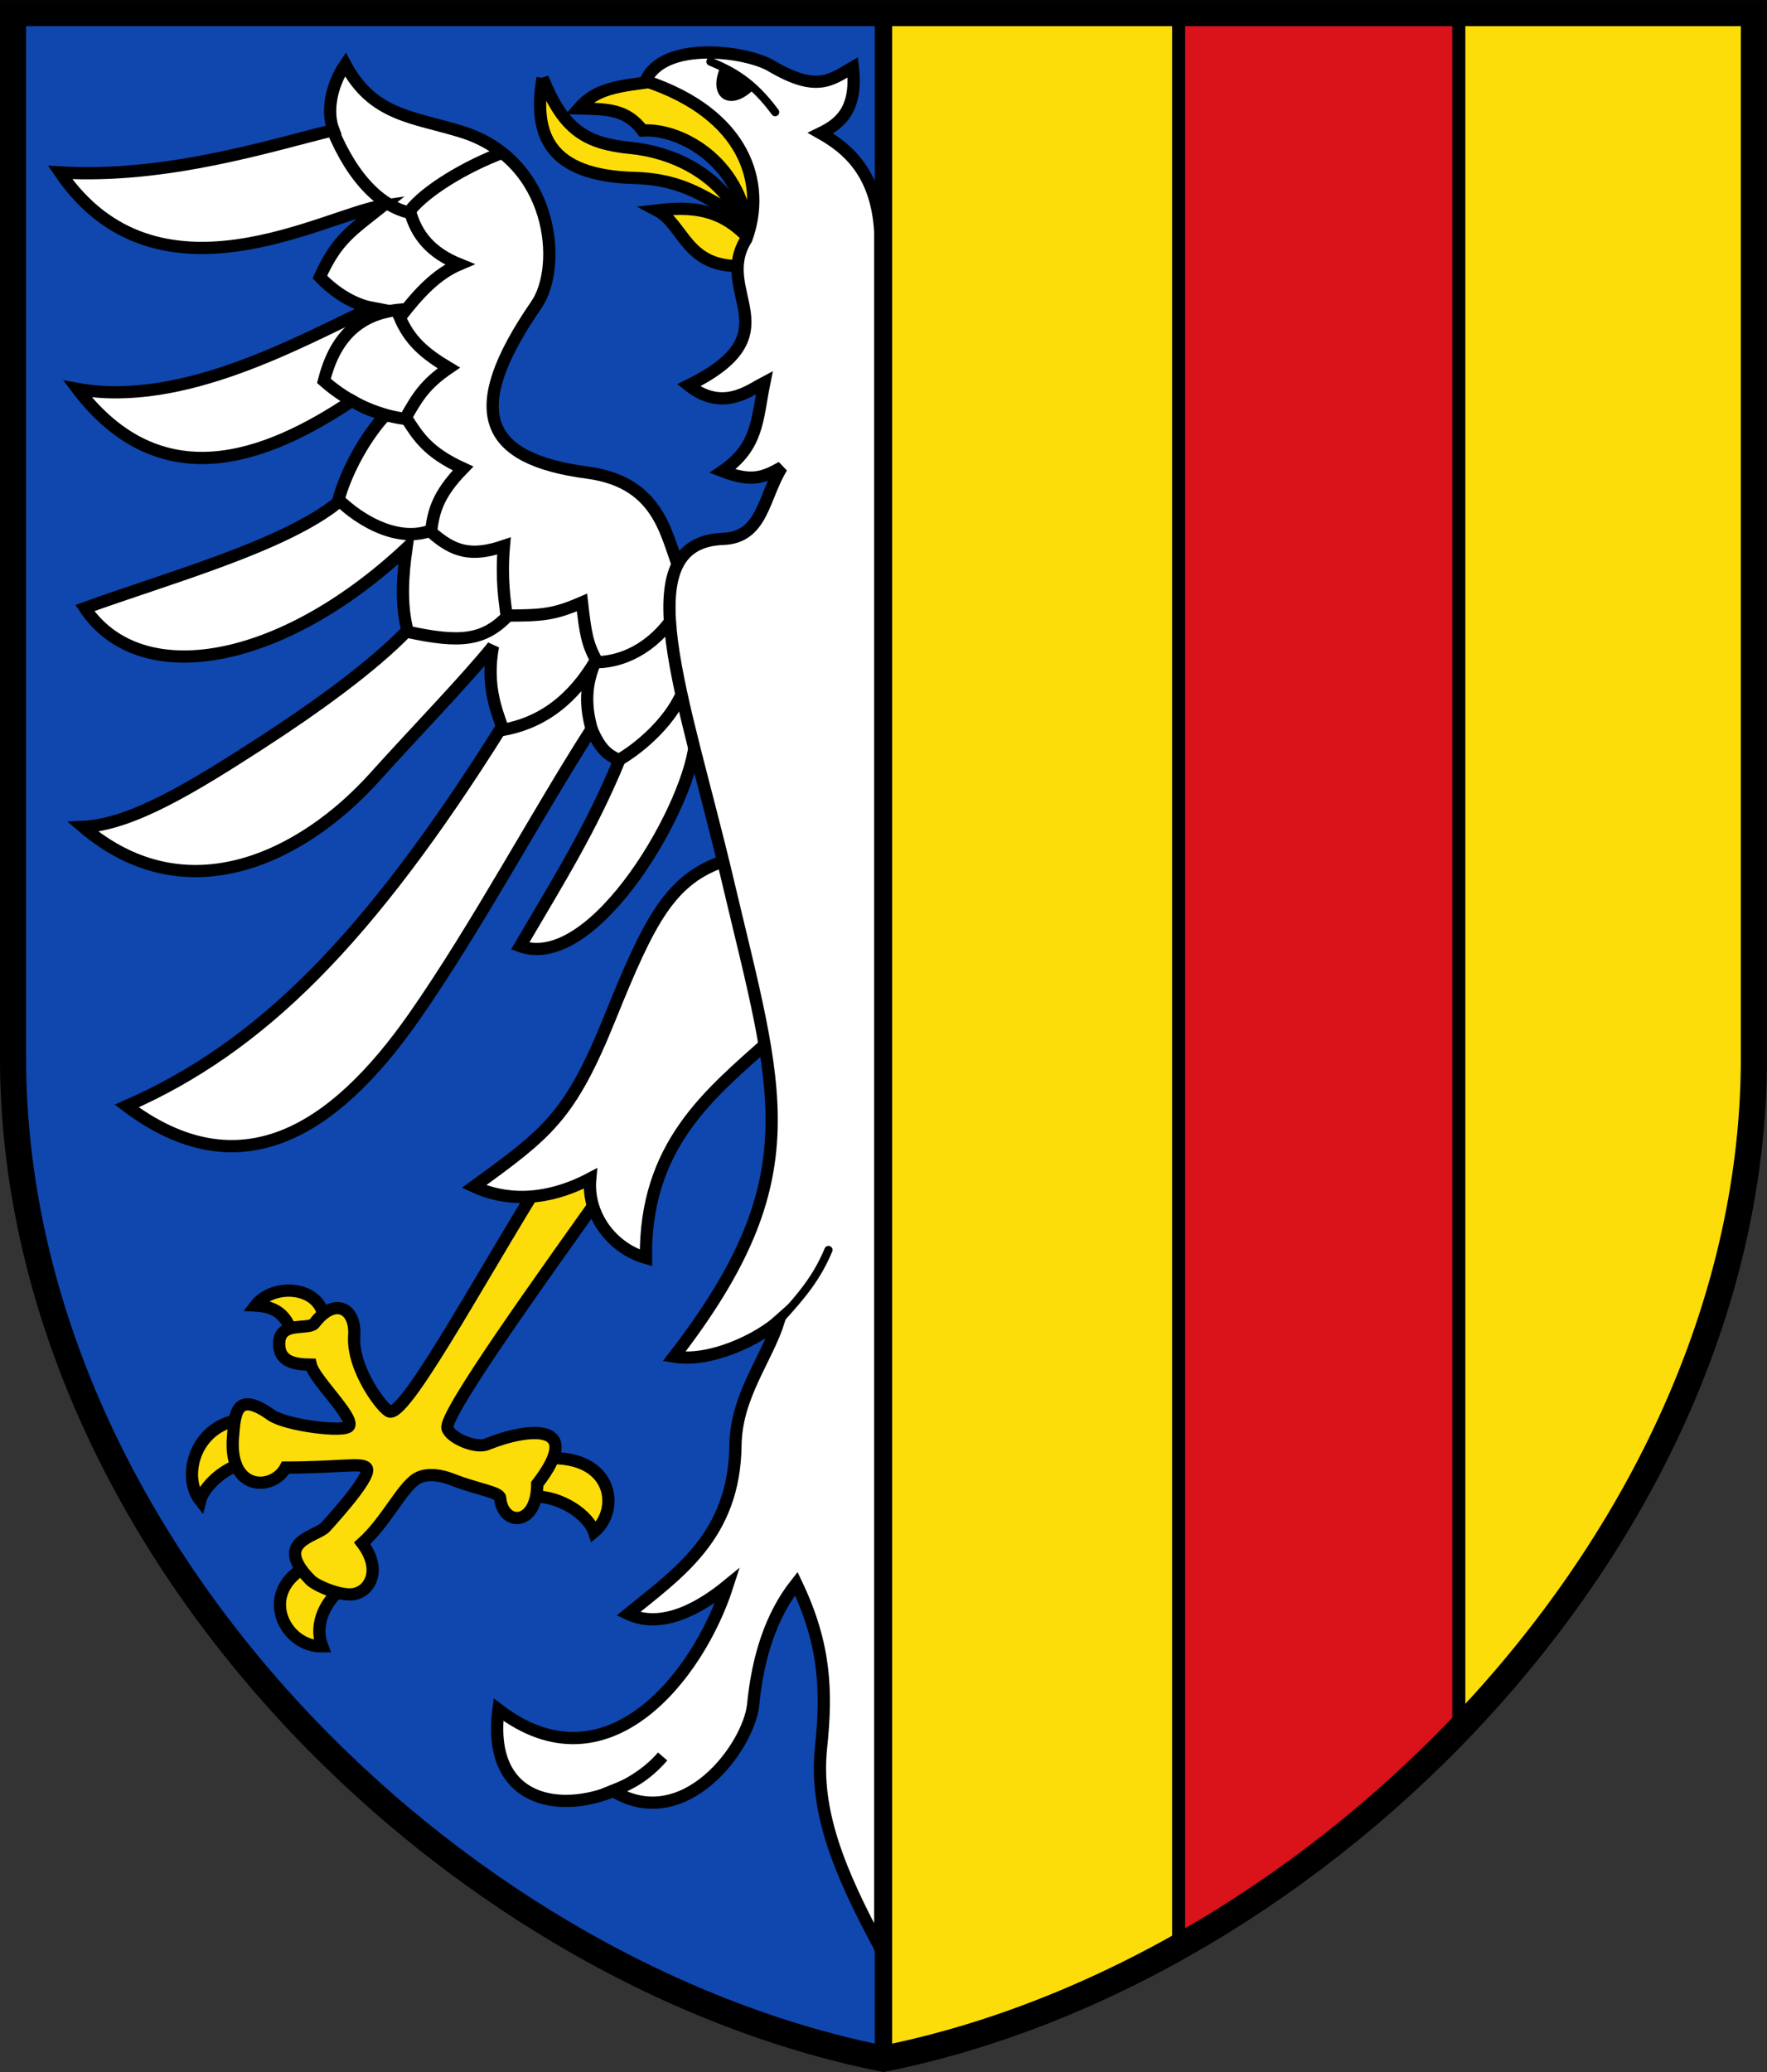 <?xml version="1.0" encoding="UTF-8"?>
<!-- Created with Inkscape (http://www.inkscape.org/) -->
<svg width="203mm" height="238mm" version="1.1" viewBox="0 0 203 238" xmlns="http://www.w3.org/2000/svg">
 <rect x="0" y="0" width="203" height="238" fill="#333333" stroke="none"/>
 <title>Wappen des ehemaligen Kreises Meschede</title>
 <g transform="translate(-92.024 -20.006)">
  <g>
   <path d="m193.47 21.506h-99.95l0.041 119.95c0 49.979 44.981 104.96 99.959 114.95" fill="#0f47af"/>
   <path d="m193.52 256.51c55-10 100-65 100-115v-120h-100" fill="#fcdd09"/>
   <path d="m227.43 21.507v222.71c11.94-6.602 22.835-15.232 32.187-25.166v-197.55z" fill="#da121a" stroke="#000" stroke-linecap="round" stroke-linejoin="round" stroke-width="1.5"/>
  </g>
  <g fill="#fcdd09" fill-rule="evenodd" stroke="#000" stroke-width="1.406">
   <path d="m125.63 173.4c-0.73-2.813-2.489-3.334-4.255-3.433 2.001-2.591 7.165-2.269 7.802 1.124"/>
   <path d="m120.44 188.07c-2.484 0.231-5.023 2.722-5.416 4.288-2.222-2.822-0.539-8.963 5.141-9.342"/>
   <path d="m153.13 191.89c3.407-0.09 6.514 2.21 7.14 4.082 2.974-2.454 2.362-8.787-5.385-8.475"/>
   <path d="m131.19 202.53c-2.218 1.921-2.983 4.454-2.146 6.584-4.273 0.087-7.261-5.904-2.215-8.939"/>
   <path d="m156.22 152.36c-7.884 12.28-17.249 30.017-19.383 29.796-0.722-0.075-4.391-4.855-4.119-8.718 0.222-3.151-2.22-4.526-4.558-1.451-0.667 0.877-4.126-0.364-4.064 2.451 0.046 2.145 2.082 2.298 3.63 2.317 0.363 1.657 5.006 6.008 4.399 7.043-0.472 0.804-7.303-0.082-8.955-1.26-4.094-2.92-4.164-0.029-4.378 2.498-0.537 6.336 4.604 6.231 6.041 3.544 6.311-0.015 8.731-0.602 9.293 0.033 0.641 0.724-2.758 4.647-4.701 6.789-1.036 1.142-6.143 1.616-1.727 6.104 0.605 0.615 3.378 1.85 4.919 1.61 1.945-0.303 3.311-2.827 1.021-5.849 2.753-2.467 4.555-6.384 6.264-7.423 0.661-0.402 1.997-0.722 4.216 0.155 2.661 1.051 5.312 1.394 5.369 2.073 0.271 3.258 4.24 3.337 4.258-1.611 5.464-7.088-0.904-6.533-5.793-4.559-1.318 0.532-4.256-0.765-4.523-1.852-0.399-1.626 10.784-17.167 18.905-28.581z"/>
  </g>
  <g stroke="#000" stroke-width="1.406">
   <path d="m175.45 118.82c-6.427 2.058-8.805 6.837-13.378 18.148s-7.159 13.209-15.598 19.327c3.337 1.552 7.968 1.924 13.358-0.915-0.398 4.232 2.557 8.035 6.402 9.118-0.153-12.9 7.304-18.811 13.97-24.776z" fill="#fff" fill-rule="evenodd"/>
   <path d="m170.31 85.895c-1.727-3.697-2.031-10.444-10.801-11.603-11.93-1.576-14.316-7.012-5.863-19.281 3.05-4.427 1.986-16.611-8.624-19.883-5.543-1.709-10.177-1.798-13.328-7.718-1.661 2.414-2.177 5.46-1.367 7.541-6.973 1.687-19.128 5.604-31.402 4.862 11.156 16.382 30.685 4.689 37.119 3.81-3.692 2.929-5.316 3.877-7.274 8.198 1.762 1.858 3.959 3.161 5.957 3.537-8.111 3.76-21.658 11.514-33.805 9.326 9.529 12.536 21.582 8.019 31.535 1.36 1.617 0.976 2.37 1.135 3.833 1.645-2.008 2.141-4.469 6.139-5.471 10.05-6.211 4.995-19.491 8.656-29.051 12.11 6.377 9.535 22.594 6.563 36.95-6.871-0.428 3.042-0.682 6.399 0.112 9.441-4.036 4.183-10.621 8.929-16.99 13.047-7.789 5.035-14.721 9.254-20.271 9.523 11.986 10.219 25.407 3.277 33.485-5.702 4.755-5.285 10.196-10.855 13.604-15.043-0.837 4.473 0.441 7.456 1.036 9.227-15.36 24.476-27.704 36.819-43.112 43.574 12.915 9.738 23.775 2.982 33.009-10.228 7.167-10.252 14.252-23.521 20.387-33.059 1.079 2.391 1.813 2.916 3.197 3.571-3.262 7.89-6.916 13.705-11.398 21.349 8.593 3.147 19.905-16.703 20.125-23.888z" fill="#fff" fill-rule="evenodd"/>
   <path d="m169.88 90.1c-2.252 3.777-5.707 5.873-9.223 5.974-1.185-2.05-1.37-3.351-1.774-6.867-3.203 1.394-4.523 1.496-8.658 1.508-0.205-1.611-0.637-4.206-0.309-7.994-3.752 1.281-5.79 0.684-8.378-1.615 0.281-2.166 0.629-4.165 3.681-7.288-4.051-1.855-5.166-3.663-6.566-5.868 1.365-2.425 2.278-3.867 4.933-5.676-2.808-1.672-4.502-3.166-5.624-5.787 2.159-2.807 4.209-5.002 6.839-6.119-3.251-1.316-4.96-3.351-5.685-6.145 1.752-2.295 6.49-5.154 10.733-6.715" fill="none"/>
   <path d="m170.36 99.668c-1.491 3.458-5.209 6.591-7.71 7.886" fill="none"/>
  </g>
  <g fill-rule="evenodd" stroke="#000">
   <path d="m154.36 28.951c2.41 6.031 5.013 7.547 10.176 8.055 4.538 0.446 9.909 2.789 12.472 7.868-3.89-2.066-6.281-4.262-12.136-4.429-9.707-0.278-11.643-4.873-10.512-11.493z" fill="#fcdd09" stroke-width="1.406"/>
   <path d="m176.78 50.56c-5.965-0.008-6.241-4.79-9.277-6.388 3.933-0.462 7.315-0.245 10.511 3.2-0.363-8.4-7.506-12.658-12.168-12.375-1.852-2.446-3.955-2.455-7.333-2.539 2.068-2.367 4.507-2.545 9.075-3.154l10.047 4.496 4.026 11.825z" fill="#fcdd09" stroke-width="1.406"/>
   <path d="m193.15 243.75v-197.11c-0.387-6.986-4.023-9.738-6.851-11.338 2.3-1.115 4.242-2.772 3.703-7.568-2.502 1.448-4.114 2.946-9.378-0.161-2.91-1.718-12.416-2.958-14.436 1.738 11.494 3.812 13.888 11.783 11.587 18.136-3.907 6.204 5.59 10.809-6.636 16.82 3.893 3.098 7.009 0.561 8.697-0.321-0.855 4.2-0.68 7.357-4.805 10.18 3.295 1.259 4.617 0.791 6.805-0.445-2.131 3.417-2.176 8.06-6.73 8.223-11.383 0.405-4.471 18.123 0.502 39.153 5.733 24.336 9.78 34.174-6.153 54.772 4.166 0.714 9.697-1.989 12.044-4.095-1.414 4.422-4.909 8.646-4.979 14.273-0.131 10.397-6.529 14.665-12.332 19.382 3.956 1.845 8.427-0.816 11.41-3.261-3.335 10.363-13.85 23.809-26.308 14.251-1.793 13.85 13.048 12.15 18.862 5.384-2.019 2.31-3.819 3.183-5.726 3.94 8.208 5.025 15.652-5.074 16.131-9.937 0.531-5.4 2.023-10.16 4.947-13.861 3.389 7.096 3.511 12.448 2.844 18.845-0.757 7.252 2.029 14.165 6.804 23.001z" fill="#fff" stroke-linecap="round" stroke-width="1.406"/>
  </g>
  <g fill="none" stroke="#000">
   <path d="m181.45 171.77c2.823-3.063 4.47-5.126 5.751-8.188" stroke-linecap="round" stroke-width=".938"/>
   <g stroke-width="1.406">
    <path d="m130.22 34.908c2.45 5.919 5.873 9.084 9.334 9.623"/>
    <path d="m139.01 68.156c-3.211-0.265-6.792-1.762-9.776-4.398 1.171-4.62 3.788-8.028 9.536-8.233"/>
    <path d="m141.9 80.782c-3.718 1.717-8.333-0.713-11.183-3.582"/>
    <path d="m150.48 90.619c-2.852 3.039-5.612 3.268-11.709 1.942"/>
    <path d="m160.05 103.93c-0.806-2.739-0.841-5.332 0.482-8.179-3.39 5.851-7.678 7.65-11.244 8.174"/>
   </g>
   <path d="m173.64 27.084c2.545 1.067 4.856 2.299 7.439 5.808" stroke-linecap="round" stroke-width=".938"/>
  </g>
  <g stroke="#000">
   <path d="m175.27 27.765c-1.455 3.154 0.63 4.618 3.135 2.068" fill-rule="evenodd" stroke-width=".938"/>
   <path d="m293.52 141.49v-119.98h-200v119.98c0.05 55.573 50 104.99 100 114.99 50-9.999 100-59.992 100-114.99z" fill="none" stroke-linecap="square" stroke-width="3"/>
   <path d="m193.52 256.51v-235" fill="none" stroke-width="2"/>
  </g>
 </g>
</svg>
